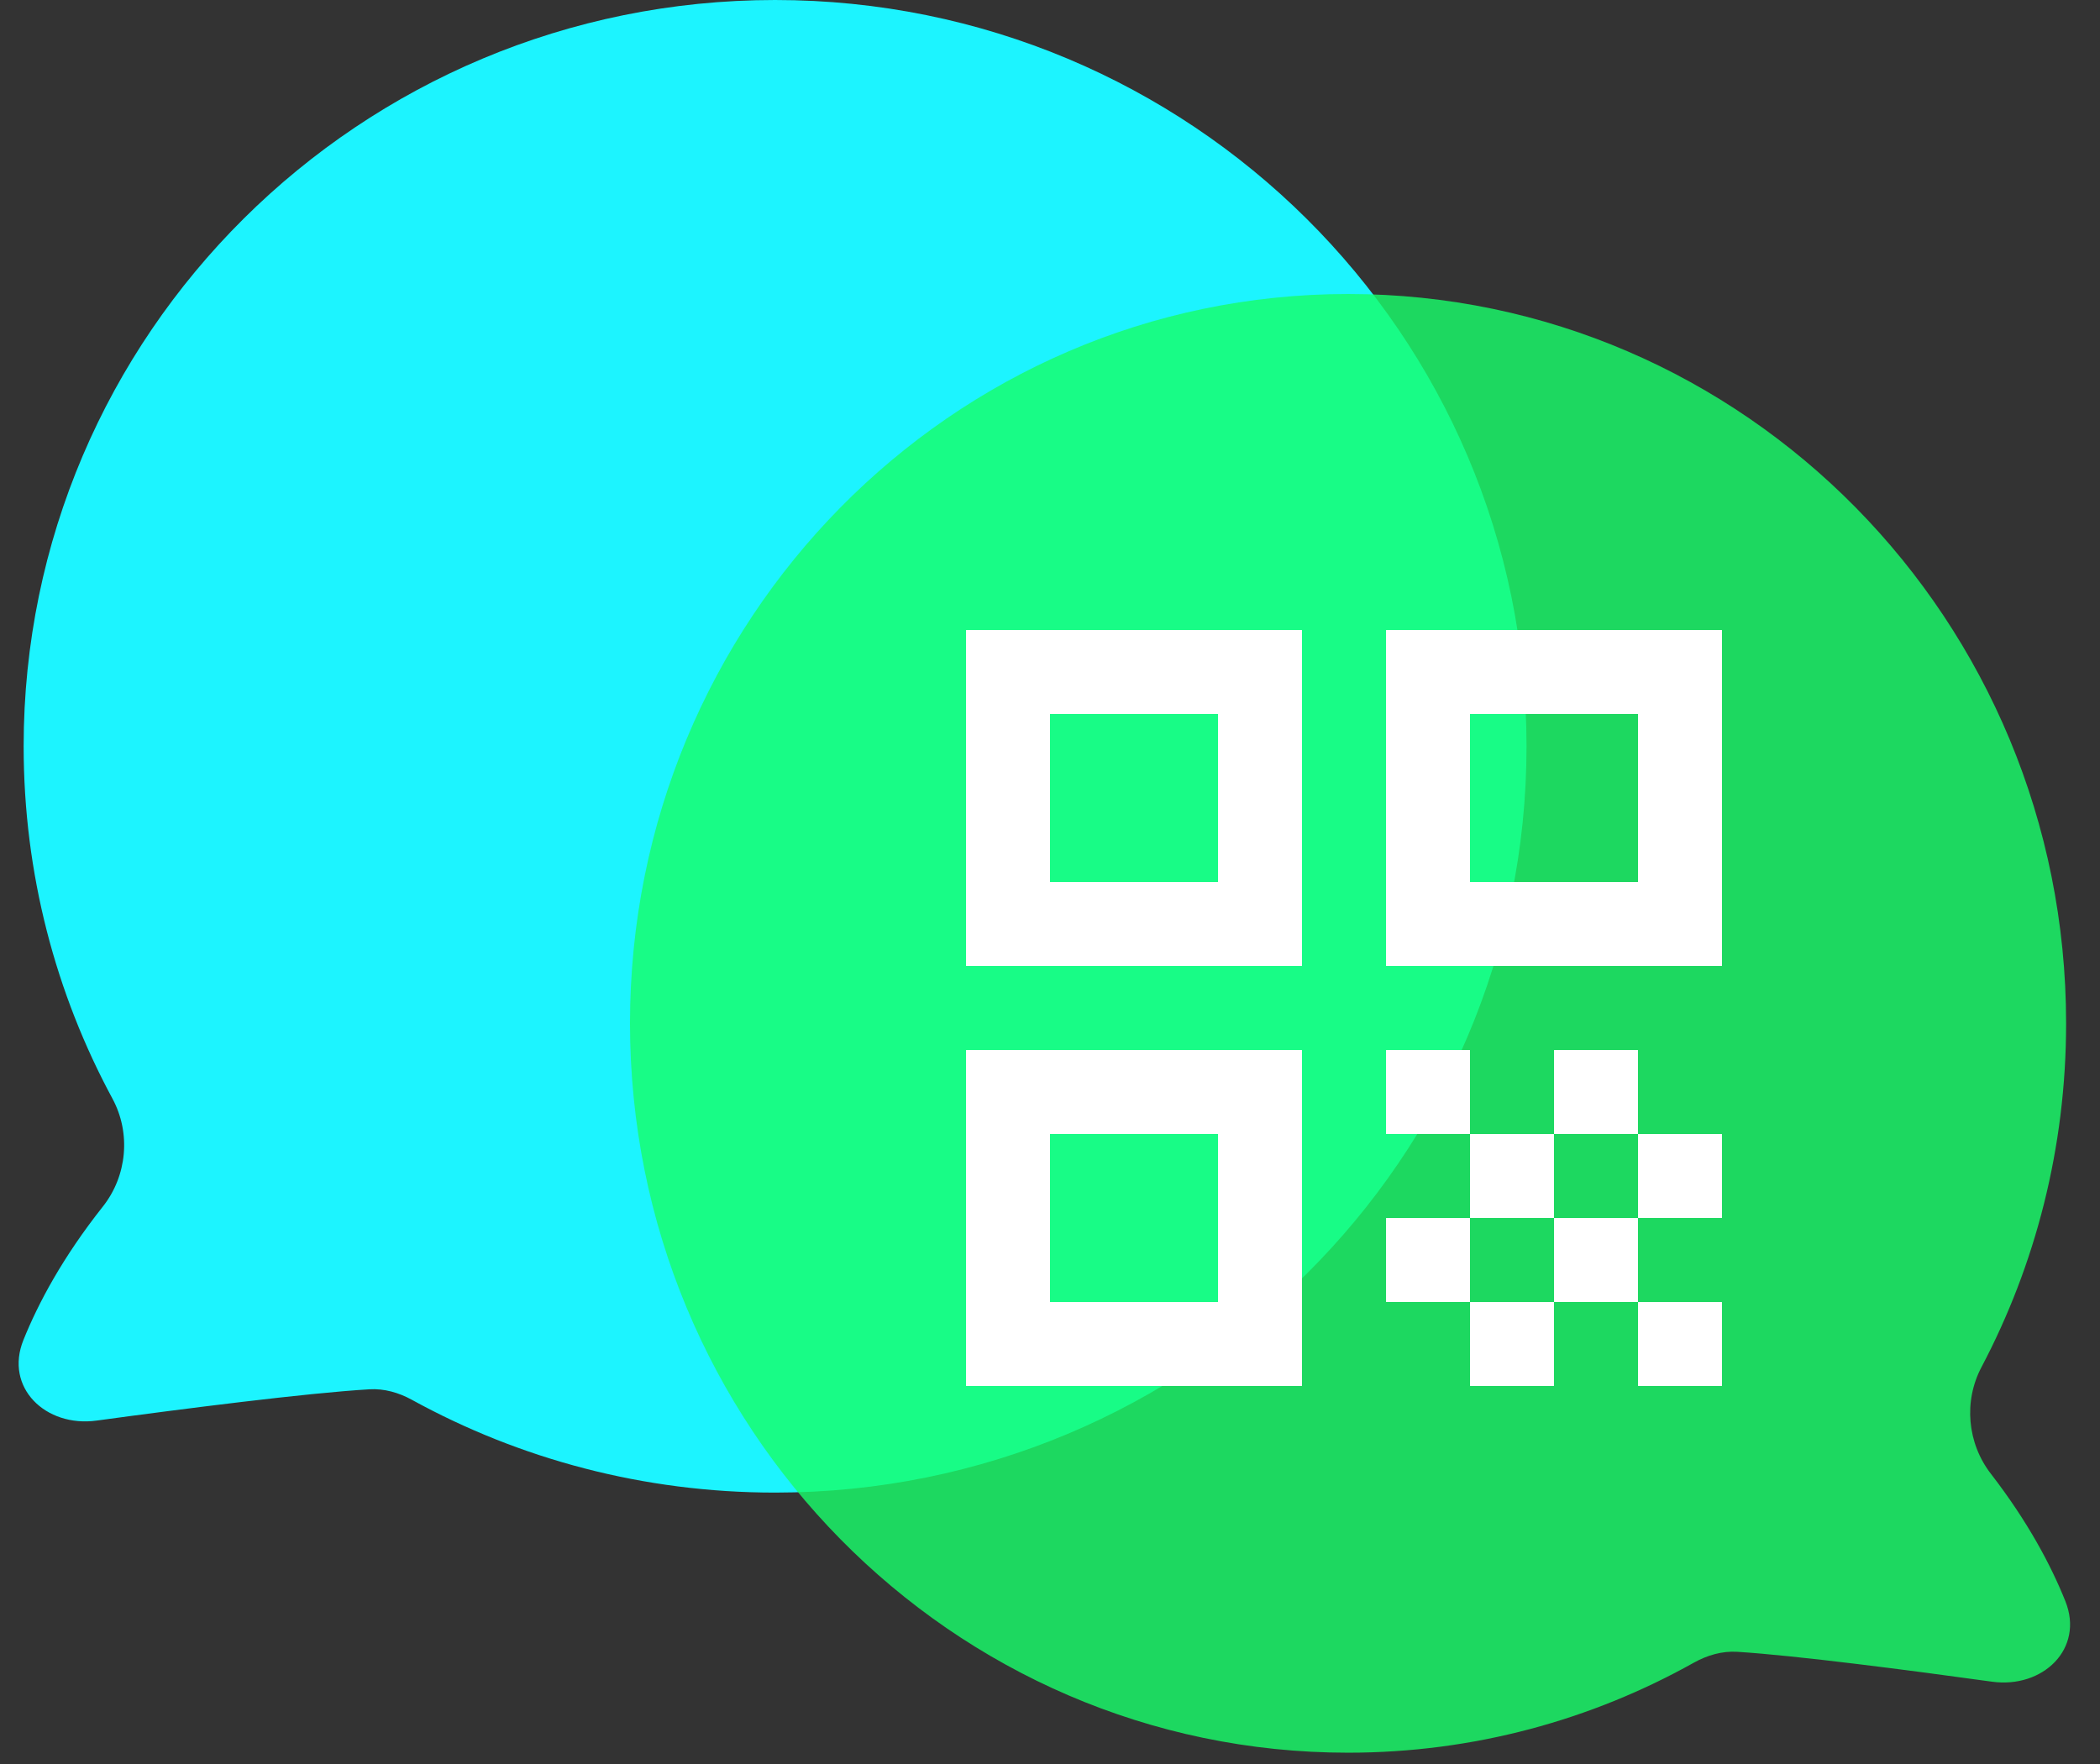 <svg width="50" height="42" viewBox="0 0 50 42" fill="none" xmlns="http://www.w3.org/2000/svg">
<rect x="0" y="0" width="50" height="42" fill="#333333" stroke="none"/>
<path d="M36.346 17.769C36.346 27.583 28.336 35.538 18.454 35.538C15.318 35.538 12.37 34.737 9.807 33.329C9.494 33.157 9.148 33.057 8.791 33.079C7.296 33.167 4.363 33.543 2.297 33.824C1.085 33.988 0.101 33.037 0.558 31.904C0.913 31.022 1.495 29.933 2.448 28.729C3.028 27.997 3.121 26.978 2.677 26.157C1.328 23.659 0.563 20.803 0.563 17.769C0.563 7.956 8.573 0 18.454 0C28.336 0 36.346 7.956 36.346 17.769Z" fill="#1CF4FF"/>
<path d="M15 24.365C15 33.956 22.654 41.731 32.097 41.731C35.082 41.731 37.889 40.953 40.331 39.587C40.649 39.41 41.002 39.306 41.366 39.329C42.778 39.418 45.476 39.77 47.427 40.04C48.64 40.208 49.631 39.256 49.174 38.12C48.834 37.272 48.285 36.233 47.401 35.089C46.84 34.363 46.749 33.365 47.177 32.553C48.464 30.114 49.193 27.326 49.193 24.365C49.193 14.775 41.539 7 32.097 7C22.654 7 15 14.775 15 24.365Z" fill="#18FE6A" fill-opacity="0.81"/>
<g clip-path="url(#clip0_1_4348)">
<path d="M23 23H31V15H23V23ZM25 17H29V21H25V17Z" fill="white"/>
<path d="M23 33H31V25H23V33ZM25 27H29V31H25V27Z" fill="white"/>
<path d="M33 15V23H41V15H33ZM39 21H35V17H39V21Z" fill="white"/>
<path d="M41 31H39V33H41V31Z" fill="white"/>
<path d="M35 25H33V27H35V25Z" fill="white"/>
<path d="M37 27H35V29H37V27Z" fill="white"/>
<path d="M35 29H33V31H35V29Z" fill="white"/>
<path d="M37 31H35V33H37V31Z" fill="white"/>
<path d="M39 29H37V31H39V29Z" fill="white"/>
<path d="M39 25H37V27H39V25Z" fill="white"/>
<path d="M41 27H39V29H41V27Z" fill="white"/>
</g>
<defs>
<clipPath id="clip0_1_4348">
<rect width="24" height="24" fill="white" transform="translate(20 12)"/>
</clipPath>
</defs>
</svg>
